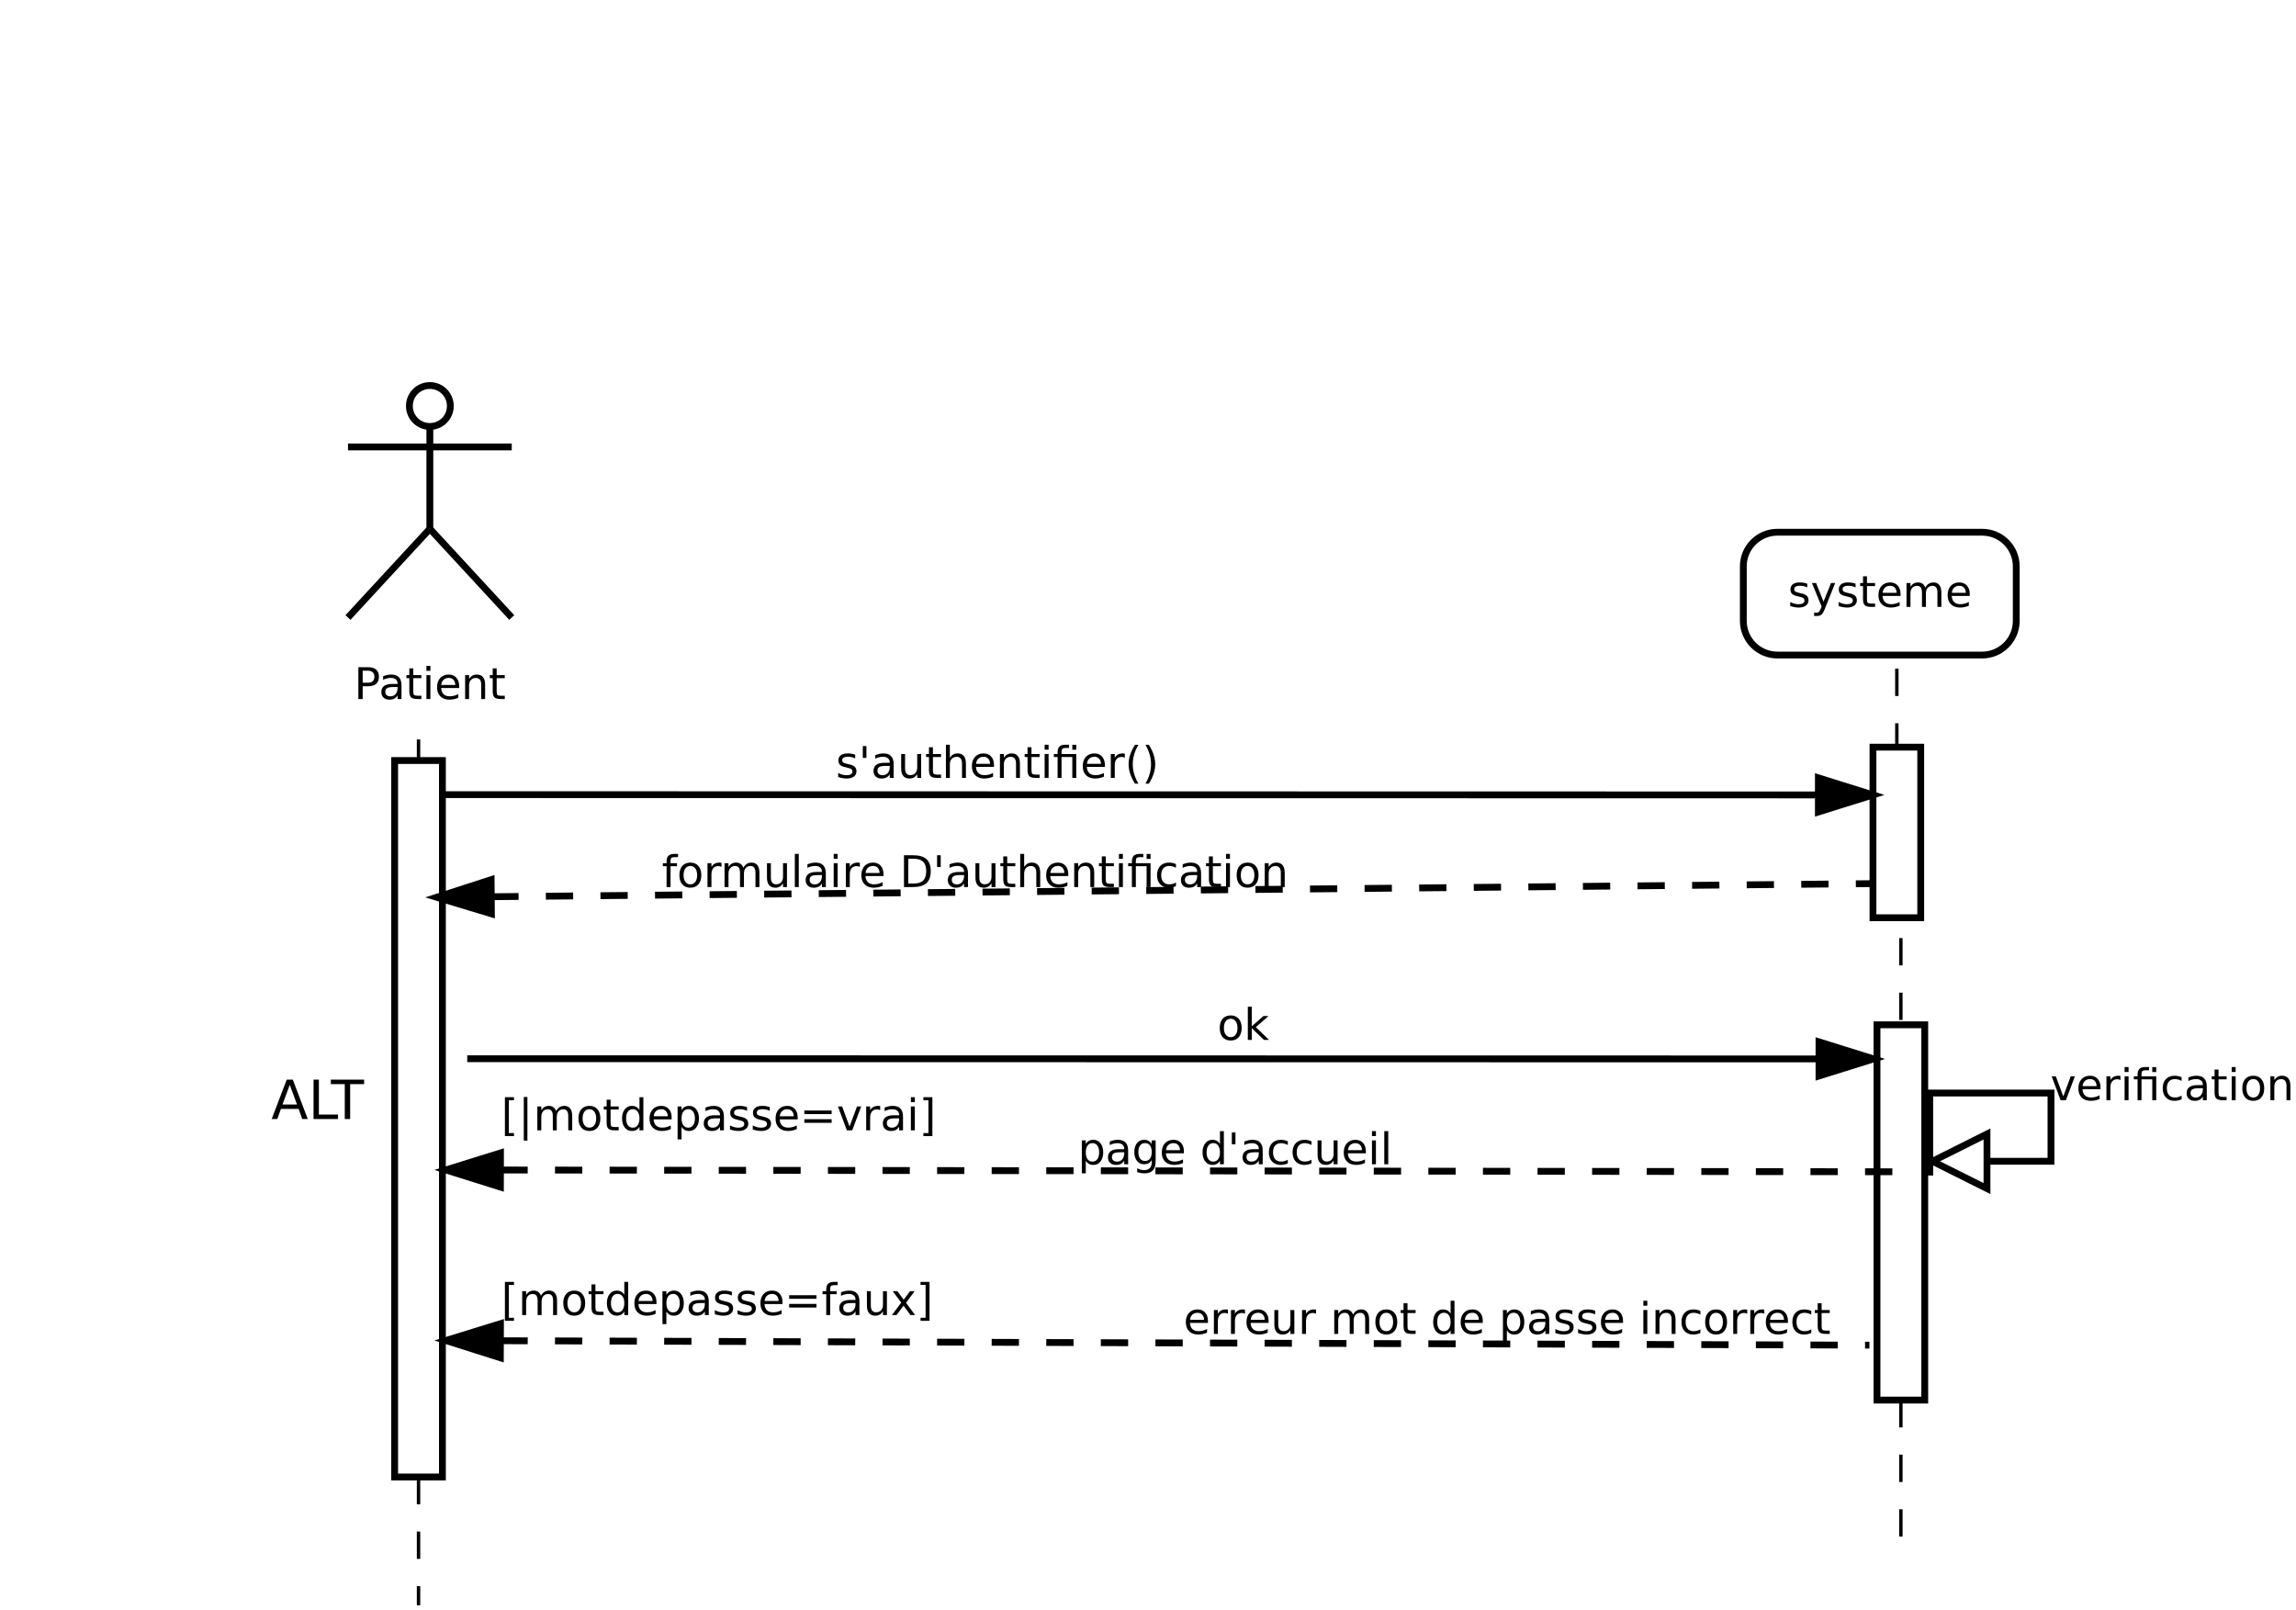 <?xml version="1.0" encoding="UTF-8"?>
<svg xmlns="http://www.w3.org/2000/svg" xmlns:xlink="http://www.w3.org/1999/xlink" width="673pt" height="472pt" viewBox="0 0 673 472" version="1.1">
<defs>
<g>
<symbol overflow="visible" id="glyph0-0">
<path style="stroke:none;" d="M 0.641 2.266 L 0.641 -9.016 L 7.031 -9.016 L 7.031 2.266 Z M 1.359 1.547 L 6.328 1.547 L 6.328 -8.297 L 1.359 -8.297 Z M 1.359 1.547 "/>
</symbol>
<symbol overflow="visible" id="glyph0-1">
<path style="stroke:none;" d="M 2.516 -8.297 L 2.516 -4.781 L 4.109 -4.781 C 4.691 -4.781 5.145 -4.93 5.469 -5.234 C 5.789 -5.547 5.953 -5.984 5.953 -6.547 C 5.953 -7.098 5.789 -7.523 5.469 -7.828 C 5.145 -8.141 4.691 -8.297 4.109 -8.297 Z M 1.25 -9.328 L 4.109 -9.328 C 5.148 -9.328 5.938 -9.086 6.469 -8.609 C 7.008 -8.141 7.281 -7.453 7.281 -6.547 C 7.281 -5.617 7.008 -4.922 6.469 -4.453 C 5.938 -3.984 5.148 -3.75 4.109 -3.75 L 2.516 -3.75 L 2.516 0 L 1.25 0 Z M 1.25 -9.328 "/>
</symbol>
<symbol overflow="visible" id="glyph0-2">
<path style="stroke:none;" d="M 4.391 -3.516 C 3.461 -3.516 2.816 -3.406 2.453 -3.188 C 2.098 -2.977 1.922 -2.617 1.922 -2.109 C 1.922 -1.703 2.051 -1.379 2.312 -1.141 C 2.582 -0.898 2.953 -0.781 3.422 -0.781 C 4.055 -0.781 4.566 -1.004 4.953 -1.453 C 5.336 -1.91 5.531 -2.516 5.531 -3.266 L 5.531 -3.516 Z M 6.672 -4 L 6.672 0 L 5.531 0 L 5.531 -1.062 C 5.27 -0.633 4.941 -0.316 4.547 -0.109 C 4.16 0.086 3.68 0.188 3.109 0.188 C 2.391 0.188 1.816 -0.016 1.391 -0.422 C 0.973 -0.828 0.766 -1.363 0.766 -2.031 C 0.766 -2.82 1.023 -3.414 1.547 -3.812 C 2.078 -4.219 2.867 -4.422 3.922 -4.422 L 5.531 -4.422 L 5.531 -4.531 C 5.531 -5.062 5.352 -5.469 5 -5.75 C 4.656 -6.039 4.172 -6.188 3.547 -6.188 C 3.141 -6.188 2.75 -6.141 2.375 -6.047 C 2 -5.953 1.633 -5.812 1.281 -5.625 L 1.281 -6.672 C 1.695 -6.836 2.102 -6.961 2.5 -7.047 C 2.895 -7.129 3.281 -7.172 3.656 -7.172 C 4.676 -7.172 5.43 -6.906 5.922 -6.375 C 6.422 -5.852 6.672 -5.062 6.672 -4 Z M 6.672 -4 "/>
</symbol>
<symbol overflow="visible" id="glyph0-3">
<path style="stroke:none;" d="M 2.344 -8.984 L 2.344 -7 L 4.719 -7 L 4.719 -6.109 L 2.344 -6.109 L 2.344 -2.312 C 2.344 -1.738 2.422 -1.367 2.578 -1.203 C 2.734 -1.047 3.051 -0.969 3.531 -0.969 L 4.719 -0.969 L 4.719 0 L 3.531 0 C 2.645 0 2.031 -0.164 1.688 -0.5 C 1.352 -0.832 1.188 -1.438 1.188 -2.312 L 1.188 -6.109 L 0.344 -6.109 L 0.344 -7 L 1.188 -7 L 1.188 -8.984 Z M 2.344 -8.984 "/>
</symbol>
<symbol overflow="visible" id="glyph0-4">
<path style="stroke:none;" d="M 1.203 -7 L 2.359 -7 L 2.359 0 L 1.203 0 Z M 1.203 -9.719 L 2.359 -9.719 L 2.359 -8.266 L 1.203 -8.266 Z M 1.203 -9.719 "/>
</symbol>
<symbol overflow="visible" id="glyph0-5">
<path style="stroke:none;" d="M 7.188 -3.781 L 7.188 -3.219 L 1.906 -3.219 C 1.957 -2.426 2.195 -1.82 2.625 -1.406 C 3.051 -1 3.645 -0.797 4.406 -0.797 C 4.844 -0.797 5.27 -0.848 5.688 -0.953 C 6.102 -1.066 6.516 -1.227 6.922 -1.438 L 6.922 -0.359 C 6.516 -0.18 6.094 -0.047 5.656 0.047 C 5.219 0.141 4.781 0.188 4.344 0.188 C 3.219 0.188 2.328 -0.133 1.672 -0.781 C 1.023 -1.438 0.703 -2.32 0.703 -3.438 C 0.703 -4.582 1.008 -5.488 1.625 -6.156 C 2.25 -6.832 3.086 -7.172 4.141 -7.172 C 5.078 -7.172 5.816 -6.863 6.359 -6.25 C 6.91 -5.645 7.188 -4.82 7.188 -3.781 Z M 6.047 -4.125 C 6.035 -4.75 5.859 -5.25 5.516 -5.625 C 5.172 -6 4.719 -6.188 4.156 -6.188 C 3.508 -6.188 2.992 -6.004 2.609 -5.641 C 2.223 -5.285 2 -4.781 1.938 -4.125 Z M 6.047 -4.125 "/>
</symbol>
<symbol overflow="visible" id="glyph0-6">
<path style="stroke:none;" d="M 7.016 -4.219 L 7.016 0 L 5.875 0 L 5.875 -4.188 C 5.875 -4.852 5.742 -5.348 5.484 -5.672 C 5.223 -6.004 4.836 -6.172 4.328 -6.172 C 3.703 -6.172 3.207 -5.973 2.844 -5.578 C 2.488 -5.18 2.312 -4.641 2.312 -3.953 L 2.312 0 L 1.156 0 L 1.156 -7 L 2.312 -7 L 2.312 -5.906 C 2.594 -6.332 2.914 -6.648 3.281 -6.859 C 3.656 -7.066 4.086 -7.172 4.578 -7.172 C 5.379 -7.172 5.984 -6.922 6.391 -6.422 C 6.805 -5.922 7.016 -5.188 7.016 -4.219 Z M 7.016 -4.219 "/>
</symbol>
<symbol overflow="visible" id="glyph0-7">
<path style="stroke:none;" d="M 5.672 -6.797 L 5.672 -5.703 C 5.348 -5.867 5.008 -5.992 4.656 -6.078 C 4.301 -6.16 3.938 -6.203 3.562 -6.203 C 3 -6.203 2.57 -6.113 2.281 -5.938 C 2 -5.77 1.859 -5.508 1.859 -5.156 C 1.859 -4.883 1.957 -4.672 2.156 -4.516 C 2.363 -4.367 2.773 -4.227 3.391 -4.094 L 3.781 -4 C 4.602 -3.832 5.188 -3.586 5.531 -3.266 C 5.875 -2.941 6.047 -2.5 6.047 -1.938 C 6.047 -1.281 5.785 -0.758 5.266 -0.375 C 4.754 0 4.051 0.188 3.156 0.188 C 2.781 0.188 2.391 0.148 1.984 0.078 C 1.578 0.004 1.145 -0.102 0.688 -0.25 L 0.688 -1.438 C 1.113 -1.219 1.531 -1.051 1.938 -0.938 C 2.352 -0.832 2.766 -0.781 3.172 -0.781 C 3.711 -0.781 4.129 -0.875 4.422 -1.062 C 4.711 -1.25 4.859 -1.508 4.859 -1.844 C 4.859 -2.156 4.754 -2.395 4.547 -2.562 C 4.336 -2.727 3.875 -2.891 3.156 -3.047 L 2.766 -3.141 C 2.047 -3.285 1.531 -3.516 1.219 -3.828 C 0.906 -4.141 0.75 -4.566 0.75 -5.109 C 0.75 -5.766 0.977 -6.27 1.438 -6.625 C 1.906 -6.988 2.57 -7.172 3.438 -7.172 C 3.852 -7.172 4.25 -7.141 4.625 -7.078 C 5 -7.016 5.348 -6.922 5.672 -6.797 Z M 5.672 -6.797 "/>
</symbol>
<symbol overflow="visible" id="glyph0-8">
<path style="stroke:none;" d="M 4.125 0.656 C 3.789 1.488 3.469 2.031 3.156 2.281 C 2.852 2.531 2.445 2.656 1.938 2.656 L 1.016 2.656 L 1.016 1.703 L 1.688 1.703 C 2 1.703 2.242 1.625 2.422 1.469 C 2.598 1.32 2.789 0.969 3 0.406 L 3.219 -0.109 L 0.375 -7 L 1.594 -7 L 3.781 -1.531 L 5.969 -7 L 7.188 -7 Z M 4.125 0.656 "/>
</symbol>
<symbol overflow="visible" id="glyph0-9">
<path style="stroke:none;" d="M 6.656 -5.656 C 6.938 -6.164 7.273 -6.547 7.672 -6.797 C 8.078 -7.047 8.551 -7.172 9.094 -7.172 C 9.82 -7.172 10.383 -6.914 10.781 -6.406 C 11.176 -5.895 11.375 -5.164 11.375 -4.219 L 11.375 0 L 10.219 0 L 10.219 -4.188 C 10.219 -4.852 10.098 -5.348 9.859 -5.672 C 9.629 -6.004 9.27 -6.172 8.781 -6.172 C 8.188 -6.172 7.711 -5.973 7.359 -5.578 C 7.016 -5.18 6.844 -4.641 6.844 -3.953 L 6.844 0 L 5.688 0 L 5.688 -4.188 C 5.688 -4.863 5.566 -5.363 5.328 -5.688 C 5.098 -6.008 4.734 -6.172 4.234 -6.172 C 3.648 -6.172 3.18 -5.969 2.828 -5.562 C 2.484 -5.164 2.312 -4.629 2.312 -3.953 L 2.312 0 L 1.156 0 L 1.156 -7 L 2.312 -7 L 2.312 -5.906 C 2.582 -6.332 2.898 -6.648 3.266 -6.859 C 3.629 -7.066 4.062 -7.172 4.562 -7.172 C 5.07 -7.172 5.504 -7.039 5.859 -6.781 C 6.223 -6.52 6.488 -6.145 6.656 -5.656 Z M 6.656 -5.656 "/>
</symbol>
<symbol overflow="visible" id="glyph0-10">
<path style="stroke:none;" d="M 2.297 -9.328 L 2.297 -5.859 L 1.234 -5.859 L 1.234 -9.328 Z M 2.297 -9.328 "/>
</symbol>
<symbol overflow="visible" id="glyph0-11">
<path style="stroke:none;" d="M 1.094 -2.766 L 1.094 -7 L 2.234 -7 L 2.234 -2.812 C 2.234 -2.145 2.363 -1.645 2.625 -1.312 C 2.883 -0.977 3.27 -0.812 3.781 -0.812 C 4.406 -0.812 4.895 -1.008 5.25 -1.406 C 5.613 -1.801 5.797 -2.344 5.797 -3.031 L 5.797 -7 L 6.953 -7 L 6.953 0 L 5.797 0 L 5.797 -1.078 C 5.516 -0.648 5.191 -0.332 4.828 -0.125 C 4.461 0.082 4.035 0.188 3.547 0.188 C 2.742 0.188 2.133 -0.062 1.719 -0.562 C 1.301 -1.062 1.094 -1.797 1.094 -2.766 Z M 3.984 -7.172 Z M 3.984 -7.172 "/>
</symbol>
<symbol overflow="visible" id="glyph0-12">
<path style="stroke:none;" d="M 7.016 -4.219 L 7.016 0 L 5.875 0 L 5.875 -4.188 C 5.875 -4.852 5.742 -5.348 5.484 -5.672 C 5.223 -6.004 4.836 -6.172 4.328 -6.172 C 3.703 -6.172 3.207 -5.973 2.844 -5.578 C 2.488 -5.18 2.312 -4.641 2.312 -3.953 L 2.312 0 L 1.156 0 L 1.156 -9.719 L 2.312 -9.719 L 2.312 -5.906 C 2.594 -6.332 2.914 -6.648 3.281 -6.859 C 3.656 -7.066 4.086 -7.172 4.578 -7.172 C 5.379 -7.172 5.984 -6.922 6.391 -6.422 C 6.805 -5.922 7.016 -5.188 7.016 -4.219 Z M 7.016 -4.219 "/>
</symbol>
<symbol overflow="visible" id="glyph0-13">
<path style="stroke:none;" d="M 6.859 -7 L 6.859 0 L 5.703 0 L 5.703 -6.109 L 2.547 -6.109 L 2.547 0 L 1.391 0 L 1.391 -6.109 L 0.297 -6.109 L 0.297 -7 L 1.391 -7 L 1.391 -7.484 C 1.391 -8.242 1.566 -8.805 1.922 -9.172 C 2.285 -9.535 2.844 -9.719 3.594 -9.719 L 4.75 -9.719 L 4.75 -8.766 L 3.656 -8.766 C 3.238 -8.766 2.945 -8.68 2.781 -8.516 C 2.625 -8.348 2.547 -8.047 2.547 -7.609 L 2.547 -7 Z M 5.703 -9.703 L 6.859 -9.703 L 6.859 -8.25 L 5.703 -8.25 Z M 5.703 -9.703 "/>
</symbol>
<symbol overflow="visible" id="glyph0-14">
<path style="stroke:none;" d="M 5.266 -5.922 C 5.129 -5.992 4.984 -6.047 4.828 -6.078 C 4.68 -6.117 4.52 -6.141 4.344 -6.141 C 3.688 -6.141 3.18 -5.926 2.828 -5.5 C 2.484 -5.082 2.312 -4.477 2.312 -3.688 L 2.312 0 L 1.156 0 L 1.156 -7 L 2.312 -7 L 2.312 -5.906 C 2.562 -6.332 2.879 -6.648 3.266 -6.859 C 3.648 -7.066 4.117 -7.172 4.672 -7.172 C 4.754 -7.172 4.844 -7.164 4.938 -7.156 C 5.031 -7.145 5.133 -7.129 5.25 -7.109 Z M 5.266 -5.922 "/>
</symbol>
<symbol overflow="visible" id="glyph0-15">
<path style="stroke:none;" d="M 3.969 -9.703 C 3.406 -8.742 2.988 -7.797 2.719 -6.859 C 2.445 -5.93 2.312 -4.984 2.312 -4.016 C 2.312 -3.055 2.445 -2.102 2.719 -1.156 C 3 -0.219 3.414 0.727 3.969 1.688 L 2.969 1.688 C 2.344 0.707 1.875 -0.254 1.562 -1.203 C 1.25 -2.148 1.094 -3.086 1.094 -4.016 C 1.094 -4.941 1.25 -5.875 1.562 -6.812 C 1.875 -7.758 2.344 -8.723 2.969 -9.703 Z M 3.969 -9.703 "/>
</symbol>
<symbol overflow="visible" id="glyph0-16">
<path style="stroke:none;" d="M 1.031 -9.703 L 2.031 -9.703 C 2.656 -8.723 3.117 -7.758 3.422 -6.812 C 3.734 -5.875 3.891 -4.941 3.891 -4.016 C 3.891 -3.086 3.734 -2.148 3.422 -1.203 C 3.117 -0.254 2.656 0.707 2.031 1.688 L 1.031 1.688 C 1.582 0.727 1.992 -0.219 2.266 -1.156 C 2.535 -2.102 2.672 -3.055 2.672 -4.016 C 2.672 -4.984 2.535 -5.93 2.266 -6.859 C 1.992 -7.797 1.582 -8.742 1.031 -9.703 Z M 1.031 -9.703 "/>
</symbol>
<symbol overflow="visible" id="glyph0-17">
<path style="stroke:none;" d="M 4.75 -9.719 L 4.75 -8.766 L 3.656 -8.766 C 3.238 -8.766 2.945 -8.68 2.781 -8.516 C 2.625 -8.348 2.547 -8.047 2.547 -7.609 L 2.547 -7 L 4.438 -7 L 4.438 -6.109 L 2.547 -6.109 L 2.547 0 L 1.391 0 L 1.391 -6.109 L 0.297 -6.109 L 0.297 -7 L 1.391 -7 L 1.391 -7.484 C 1.391 -8.266 1.57 -8.832 1.938 -9.188 C 2.301 -9.539 2.875 -9.719 3.656 -9.719 Z M 4.75 -9.719 "/>
</symbol>
<symbol overflow="visible" id="glyph0-18">
<path style="stroke:none;" d="M 3.922 -6.188 C 3.305 -6.188 2.816 -5.945 2.453 -5.469 C 2.098 -4.988 1.922 -4.332 1.922 -3.5 C 1.922 -2.656 2.098 -1.992 2.453 -1.516 C 2.805 -1.035 3.297 -0.797 3.922 -0.797 C 4.535 -0.797 5.02 -1.035 5.375 -1.516 C 5.727 -2.004 5.906 -2.664 5.906 -3.5 C 5.906 -4.32 5.727 -4.973 5.375 -5.453 C 5.02 -5.941 4.535 -6.188 3.922 -6.188 Z M 3.922 -7.172 C 4.922 -7.172 5.703 -6.844 6.266 -6.188 C 6.836 -5.539 7.125 -4.645 7.125 -3.5 C 7.125 -2.352 6.836 -1.453 6.266 -0.797 C 5.703 -0.141 4.922 0.188 3.922 0.188 C 2.91 0.188 2.117 -0.141 1.547 -0.797 C 0.984 -1.453 0.703 -2.352 0.703 -3.5 C 0.703 -4.645 0.984 -5.539 1.547 -6.188 C 2.117 -6.844 2.91 -7.172 3.922 -7.172 Z M 3.922 -7.172 "/>
</symbol>
<symbol overflow="visible" id="glyph0-19">
<path style="stroke:none;" d="M 1.203 -9.719 L 2.359 -9.719 L 2.359 0 L 1.203 0 Z M 1.203 -9.719 "/>
</symbol>
<symbol overflow="visible" id="glyph0-20">
<path style="stroke:none;" d=""/>
</symbol>
<symbol overflow="visible" id="glyph0-21">
<path style="stroke:none;" d="M 2.516 -8.297 L 2.516 -1.031 L 4.047 -1.031 C 5.328 -1.031 6.266 -1.32 6.859 -1.906 C 7.461 -2.488 7.766 -3.41 7.766 -4.672 C 7.766 -5.922 7.461 -6.836 6.859 -7.422 C 6.266 -8.004 5.328 -8.297 4.047 -8.297 Z M 1.25 -9.328 L 3.844 -9.328 C 5.656 -9.328 6.984 -8.953 7.828 -8.203 C 8.672 -7.453 9.094 -6.273 9.094 -4.672 C 9.094 -3.066 8.664 -1.883 7.812 -1.125 C 6.969 -0.375 5.645 0 3.844 0 L 1.25 0 Z M 1.25 -9.328 "/>
</symbol>
<symbol overflow="visible" id="glyph0-22">
<path style="stroke:none;" d="M 6.25 -6.734 L 6.25 -5.656 C 5.914 -5.832 5.586 -5.961 5.266 -6.047 C 4.941 -6.141 4.613 -6.188 4.281 -6.188 C 3.531 -6.188 2.945 -5.953 2.531 -5.484 C 2.125 -5.016 1.922 -4.352 1.922 -3.5 C 1.922 -2.645 2.125 -1.977 2.531 -1.5 C 2.945 -1.031 3.531 -0.797 4.281 -0.797 C 4.613 -0.797 4.941 -0.836 5.266 -0.922 C 5.586 -1.016 5.914 -1.148 6.25 -1.328 L 6.25 -0.266 C 5.926 -0.117 5.594 -0.008 5.25 0.062 C 4.906 0.145 4.539 0.188 4.156 0.188 C 3.094 0.188 2.25 -0.145 1.625 -0.812 C 1.008 -1.477 0.703 -2.375 0.703 -3.5 C 0.703 -4.633 1.016 -5.531 1.641 -6.188 C 2.273 -6.844 3.133 -7.172 4.219 -7.172 C 4.57 -7.172 4.914 -7.133 5.25 -7.062 C 5.594 -6.988 5.926 -6.879 6.25 -6.734 Z M 6.25 -6.734 "/>
</symbol>
<symbol overflow="visible" id="glyph0-23">
<path style="stroke:none;" d="M 1.094 -9.719 L 3.75 -9.719 L 3.75 -8.828 L 2.25 -8.828 L 2.25 0.797 L 3.75 0.797 L 3.75 1.688 L 1.094 1.688 Z M 1.094 -9.719 "/>
</symbol>
<symbol overflow="visible" id="glyph0-24">
<path style="stroke:none;" d="M 2.688 -9.781 L 2.688 3.016 L 1.625 3.016 L 1.625 -9.781 Z M 2.688 -9.781 "/>
</symbol>
<symbol overflow="visible" id="glyph0-25">
<path style="stroke:none;" d="M 5.812 -5.938 L 5.812 -9.719 L 6.953 -9.719 L 6.953 0 L 5.812 0 L 5.812 -1.047 C 5.57 -0.629 5.266 -0.316 4.891 -0.109 C 4.523 0.086 4.082 0.188 3.562 0.188 C 2.719 0.188 2.031 -0.148 1.5 -0.828 C 0.969 -1.504 0.703 -2.395 0.703 -3.5 C 0.703 -4.594 0.969 -5.477 1.5 -6.156 C 2.031 -6.832 2.719 -7.172 3.562 -7.172 C 4.082 -7.172 4.523 -7.066 4.891 -6.859 C 5.266 -6.66 5.57 -6.352 5.812 -5.938 Z M 1.891 -3.5 C 1.891 -2.645 2.062 -1.977 2.406 -1.5 C 2.758 -1.02 3.238 -0.781 3.844 -0.781 C 4.457 -0.781 4.938 -1.02 5.281 -1.5 C 5.633 -1.977 5.812 -2.645 5.812 -3.5 C 5.812 -4.344 5.633 -5.004 5.281 -5.484 C 4.938 -5.961 4.457 -6.203 3.844 -6.203 C 3.238 -6.203 2.758 -5.961 2.406 -5.484 C 2.062 -5.004 1.891 -4.344 1.891 -3.5 Z M 1.891 -3.5 "/>
</symbol>
<symbol overflow="visible" id="glyph0-26">
<path style="stroke:none;" d="M 2.312 -1.047 L 2.312 2.656 L 1.156 2.656 L 1.156 -7 L 2.312 -7 L 2.312 -5.938 C 2.562 -6.352 2.867 -6.66 3.234 -6.859 C 3.598 -7.066 4.039 -7.172 4.562 -7.172 C 5.406 -7.172 6.094 -6.832 6.625 -6.156 C 7.156 -5.477 7.422 -4.594 7.422 -3.5 C 7.422 -2.395 7.156 -1.504 6.625 -0.828 C 6.094 -0.148 5.406 0.188 4.562 0.188 C 4.039 0.188 3.598 0.086 3.234 -0.109 C 2.867 -0.316 2.562 -0.629 2.312 -1.047 Z M 6.234 -3.5 C 6.234 -4.344 6.055 -5.004 5.703 -5.484 C 5.359 -5.961 4.883 -6.203 4.281 -6.203 C 3.664 -6.203 3.18 -5.961 2.828 -5.484 C 2.484 -5.004 2.312 -4.344 2.312 -3.5 C 2.312 -2.645 2.484 -1.977 2.828 -1.5 C 3.18 -1.02 3.664 -0.781 4.281 -0.781 C 4.883 -0.781 5.359 -1.02 5.703 -1.5 C 6.055 -1.977 6.234 -2.645 6.234 -3.5 Z M 6.234 -3.5 "/>
</symbol>
<symbol overflow="visible" id="glyph0-27">
<path style="stroke:none;" d="M 1.359 -5.812 L 9.359 -5.812 L 9.359 -4.766 L 1.359 -4.766 Z M 1.359 -3.266 L 9.359 -3.266 L 9.359 -2.203 L 1.359 -2.203 Z M 1.359 -3.266 "/>
</symbol>
<symbol overflow="visible" id="glyph0-28">
<path style="stroke:none;" d="M 0.375 -7 L 1.594 -7 L 3.781 -1.125 L 5.969 -7 L 7.188 -7 L 4.562 0 L 3 0 Z M 0.375 -7 "/>
</symbol>
<symbol overflow="visible" id="glyph0-29">
<path style="stroke:none;" d="M 3.891 -9.719 L 3.891 1.688 L 1.25 1.688 L 1.25 0.797 L 2.734 0.797 L 2.734 -8.828 L 1.25 -8.828 L 1.25 -9.719 Z M 3.891 -9.719 "/>
</symbol>
<symbol overflow="visible" id="glyph0-30">
<path style="stroke:none;" d="M 1.156 -9.719 L 2.312 -9.719 L 2.312 -3.984 L 5.75 -7 L 7.219 -7 L 3.5 -3.719 L 7.375 0 L 5.875 0 L 2.312 -3.422 L 2.312 0 L 1.156 0 Z M 1.156 -9.719 "/>
</symbol>
<symbol overflow="visible" id="glyph0-31">
<path style="stroke:none;" d="M 5.812 -3.578 C 5.812 -4.41 5.641 -5.055 5.297 -5.516 C 4.953 -5.973 4.469 -6.203 3.844 -6.203 C 3.227 -6.203 2.75 -5.973 2.406 -5.516 C 2.062 -5.055 1.891 -4.41 1.891 -3.578 C 1.891 -2.754 2.062 -2.113 2.406 -1.656 C 2.75 -1.195 3.227 -0.969 3.844 -0.969 C 4.469 -0.969 4.953 -1.195 5.297 -1.656 C 5.641 -2.113 5.812 -2.754 5.812 -3.578 Z M 6.953 -0.875 C 6.953 0.32 6.688 1.207 6.156 1.781 C 5.633 2.363 4.828 2.656 3.734 2.656 C 3.328 2.656 2.945 2.625 2.594 2.562 C 2.238 2.508 1.891 2.422 1.547 2.297 L 1.547 1.172 C 1.891 1.359 2.223 1.492 2.547 1.578 C 2.879 1.672 3.219 1.719 3.562 1.719 C 4.312 1.719 4.875 1.52 5.25 1.125 C 5.625 0.727 5.812 0.133 5.812 -0.656 L 5.812 -1.234 C 5.57 -0.816 5.266 -0.504 4.891 -0.297 C 4.523 -0.098 4.082 0 3.562 0 C 2.707 0 2.016 -0.328 1.484 -0.984 C 0.961 -1.641 0.703 -2.504 0.703 -3.578 C 0.703 -4.66 0.961 -5.531 1.484 -6.188 C 2.016 -6.844 2.707 -7.172 3.562 -7.172 C 4.082 -7.172 4.523 -7.066 4.891 -6.859 C 5.266 -6.648 5.57 -6.344 5.812 -5.938 L 5.812 -7 L 6.953 -7 Z M 6.953 -0.875 "/>
</symbol>
<symbol overflow="visible" id="glyph0-32">
<path style="stroke:none;" d="M 7.016 -7 L 4.5 -3.594 L 7.156 0 L 5.797 0 L 3.766 -2.75 L 1.719 0 L 0.375 0 L 3.094 -3.656 L 0.594 -7 L 1.953 -7 L 3.812 -4.5 L 5.672 -7 Z M 7.016 -7 "/>
</symbol>
<symbol overflow="visible" id="glyph1-0">
<path style="stroke:none;" d="M 0.797 2.797 L 0.797 -11.172 L 8.719 -11.172 L 8.719 2.797 Z M 1.672 1.922 L 7.828 1.922 L 7.828 -10.281 L 1.672 -10.281 Z M 1.672 1.922 "/>
</symbol>
<symbol overflow="visible" id="glyph1-1">
<path style="stroke:none;" d="M 5.422 -10.016 L 3.297 -4.266 L 7.547 -4.266 Z M 4.531 -11.547 L 6.312 -11.547 L 10.703 0 L 9.078 0 L 8.031 -2.969 L 2.828 -2.969 L 1.766 0 L 0.125 0 Z M 4.531 -11.547 "/>
</symbol>
<symbol overflow="visible" id="glyph1-2">
<path style="stroke:none;" d="M 1.562 -11.547 L 3.125 -11.547 L 3.125 -1.312 L 8.734 -1.312 L 8.734 0 L 1.562 0 Z M 1.562 -11.547 "/>
</symbol>
<symbol overflow="visible" id="glyph1-3">
<path style="stroke:none;" d="M -0.047 -11.547 L 9.719 -11.547 L 9.719 -10.234 L 5.625 -10.234 L 5.625 0 L 4.047 0 L 4.047 -10.234 L -0.047 -10.234 Z M -0.047 -11.547 "/>
</symbol>
</g>
</defs>
<g id="surface7468">
<rect x="0" y="0" width="673" height="472" style="fill:rgb(100%,100%,100%);fill-opacity:1;stroke:none;"/>
<path style="fill-rule:evenodd;fill:rgb(100%,100%,100%);fill-opacity:1;stroke-width:0.1;stroke-linecap:butt;stroke-linejoin:miter;stroke:rgb(0%,0%,0%);stroke-opacity:1;stroke-miterlimit:10;" d="M 8.85 3.25 C 8.85 3.416 8.716 3.55 8.55 3.55 C 8.384 3.55 8.25 3.416 8.25 3.25 C 8.25 3.084 8.384 2.95 8.55 2.95 C 8.716 2.95 8.85 3.084 8.85 3.25 " transform="matrix(20,0,0,20,-45,54)"/>
<path style="fill:none;stroke-width:0.1;stroke-linecap:butt;stroke-linejoin:miter;stroke:rgb(0%,0%,0%);stroke-opacity:1;stroke-miterlimit:10;" d="M 7.35 3.85 L 9.75 3.85 " transform="matrix(20,0,0,20,-45,54)"/>
<path style="fill:none;stroke-width:0.1;stroke-linecap:butt;stroke-linejoin:miter;stroke:rgb(0%,0%,0%);stroke-opacity:1;stroke-miterlimit:10;" d="M 8.55 3.55 L 8.55 5.05 " transform="matrix(20,0,0,20,-45,54)"/>
<path style="fill:none;stroke-width:0.1;stroke-linecap:butt;stroke-linejoin:miter;stroke:rgb(0%,0%,0%);stroke-opacity:1;stroke-miterlimit:10;" d="M 8.55 5.05 L 7.35 6.35 " transform="matrix(20,0,0,20,-45,54)"/>
<path style="fill:none;stroke-width:0.1;stroke-linecap:butt;stroke-linejoin:miter;stroke:rgb(0%,0%,0%);stroke-opacity:1;stroke-miterlimit:10;" d="M 8.55 5.05 L 9.75 6.35 " transform="matrix(20,0,0,20,-45,54)"/>
<g style="fill:rgb(0%,0%,0%);fill-opacity:1;">
  <use xlink:href="#glyph0-1" x="103.793" y="204.889"/>
  <use xlink:href="#glyph0-2" x="111.015" y="204.889"/>
  <use xlink:href="#glyph0-3" x="118.793" y="204.889"/>
  <use xlink:href="#glyph0-4" x="123.793" y="204.889"/>
  <use xlink:href="#glyph0-5" x="127.404" y="204.889"/>
  <use xlink:href="#glyph0-6" x="135.182" y="204.889"/>
  <use xlink:href="#glyph0-3" x="143.237" y="204.889"/>
</g>
<path style="fill-rule:evenodd;fill:rgb(100%,100%,100%);fill-opacity:1;stroke-width:0.1;stroke-linecap:butt;stroke-linejoin:miter;stroke:rgb(0%,0%,0%);stroke-opacity:1;stroke-miterlimit:10;" d="M 28.3 5.1 C 28.024 5.1 27.8 5.324 27.8 5.6 L 27.8 6.4 C 27.8 6.676 28.024 6.9 28.3 6.9 L 31.3 6.9 C 31.576 6.9 31.8 6.676 31.8 6.4 L 31.8 5.6 C 31.8 5.324 31.576 5.1 31.3 5.1 Z M 28.3 5.1 " transform="matrix(20,0,0,20,-45,54)"/>
<g style="fill:rgb(0%,0%,0%);fill-opacity:1;">
  <use xlink:href="#glyph0-7" x="524.066" y="177.889"/>
  <use xlink:href="#glyph0-8" x="530.733" y="177.889"/>
  <use xlink:href="#glyph0-7" x="538.233" y="177.889"/>
  <use xlink:href="#glyph0-3" x="544.9" y="177.889"/>
  <use xlink:href="#glyph0-5" x="549.9" y="177.889"/>
  <use xlink:href="#glyph0-9" x="557.678" y="177.889"/>
  <use xlink:href="#glyph0-5" x="570.178" y="177.889"/>
</g>
<path style="fill:none;stroke-width:0.05;stroke-linecap:butt;stroke-linejoin:miter;stroke:rgb(0%,0%,0%);stroke-opacity:1;stroke-dasharray:0.4,0.4;stroke-miterlimit:10;" d="M 8.384 8.137 L 8.384 8.446 " transform="matrix(20,0,0,20,-45,54)"/>
<path style="fill:none;stroke-width:0.05;stroke-linecap:butt;stroke-linejoin:miter;stroke:rgb(0%,0%,0%);stroke-opacity:1;stroke-dasharray:0.4,0.4;stroke-miterlimit:10;" d="M 8.384 18.946 L 8.384 20.826 " transform="matrix(20,0,0,20,-45,54)"/>
<path style="fill-rule:evenodd;fill:rgb(100%,100%,100%);fill-opacity:1;stroke-width:0.1;stroke-linecap:butt;stroke-linejoin:miter;stroke:rgb(0%,0%,0%);stroke-opacity:1;stroke-miterlimit:10;" d="M 8.034 8.446 L 8.734 8.446 L 8.734 18.946 L 8.034 18.946 Z M 8.034 8.446 " transform="matrix(20,0,0,20,-45,54)"/>
<path style="fill:none;stroke-width:0.05;stroke-linecap:butt;stroke-linejoin:miter;stroke:rgb(0%,0%,0%);stroke-opacity:1;stroke-dasharray:0.4,0.4;stroke-miterlimit:10;" d="M 30.05 7.1 L 30.05 8.25 " transform="matrix(20,0,0,20,-45,54)"/>
<path style="fill:none;stroke-width:0.05;stroke-linecap:butt;stroke-linejoin:miter;stroke:rgb(0%,0%,0%);stroke-opacity:1;stroke-dasharray:0.4,0.4;stroke-miterlimit:10;" d="M 30.05 10.75 L 30.05 10.75 " transform="matrix(20,0,0,20,-45,54)"/>
<path style="fill-rule:evenodd;fill:rgb(100%,100%,100%);fill-opacity:1;stroke-width:0.1;stroke-linecap:butt;stroke-linejoin:miter;stroke:rgb(0%,0%,0%);stroke-opacity:1;stroke-miterlimit:10;" d="M 29.7 8.25 L 30.4 8.25 L 30.4 10.75 L 29.7 10.75 Z M 29.7 8.25 " transform="matrix(20,0,0,20,-45,54)"/>
<path style="fill:none;stroke-width:0.1;stroke-linecap:butt;stroke-linejoin:miter;stroke:rgb(0%,0%,0%);stroke-opacity:1;stroke-miterlimit:10;" d="M 28.9 8.95 L 8.734 8.946 " transform="matrix(20,0,0,20,-45,54)"/>
<path style="fill-rule:evenodd;fill:rgb(0%,0%,0%);fill-opacity:1;stroke-width:0.1;stroke-linecap:butt;stroke-linejoin:miter;stroke:rgb(0%,0%,0%);stroke-opacity:1;stroke-miterlimit:10;" d="M 28.9 9.2 L 29.7 8.95 L 28.9 8.7 Z M 28.9 9.2 " transform="matrix(20,0,0,20,-45,54)"/>
<g style="fill:rgb(0%,0%,0%);fill-opacity:1;">
  <use xlink:href="#glyph0-7" x="245" y="228.006"/>
  <use xlink:href="#glyph0-10" x="251.667" y="228.006"/>
  <use xlink:href="#glyph0-2" x="255.278" y="228.006"/>
  <use xlink:href="#glyph0-11" x="263.056" y="228.006"/>
  <use xlink:href="#glyph0-3" x="271.111" y="228.006"/>
  <use xlink:href="#glyph0-12" x="276.111" y="228.006"/>
  <use xlink:href="#glyph0-5" x="284.167" y="228.006"/>
  <use xlink:href="#glyph0-6" x="291.944" y="228.006"/>
  <use xlink:href="#glyph0-3" x="300" y="228.006"/>
  <use xlink:href="#glyph0-4" x="305" y="228.006"/>
  <use xlink:href="#glyph0-13" x="308.611" y="228.006"/>
  <use xlink:href="#glyph0-5" x="316.667" y="228.006"/>
  <use xlink:href="#glyph0-14" x="324.444" y="228.006"/>
  <use xlink:href="#glyph0-15" x="329.722" y="228.006"/>
  <use xlink:href="#glyph0-16" x="334.722" y="228.006"/>
</g>
<path style="fill:none;stroke-width:0.1;stroke-linecap:butt;stroke-linejoin:miter;stroke:rgb(0%,0%,0%);stroke-opacity:1;stroke-dasharray:0.4,0.4;stroke-miterlimit:10;" d="M 9.45 10.442 L 29.7 10.25 " transform="matrix(20,0,0,20,-45,54)"/>
<path style="fill-rule:evenodd;fill:rgb(0%,0%,0%);fill-opacity:1;stroke-width:0.1;stroke-linecap:butt;stroke-linejoin:miter;stroke:rgb(0%,0%,0%);stroke-opacity:1;stroke-miterlimit:10;" d="M 9.448 10.192 L 8.65 10.45 L 9.452 10.692 Z M 9.448 10.192 " transform="matrix(20,0,0,20,-45,54)"/>
<g style="fill:rgb(0%,0%,0%);fill-opacity:1;">
  <use xlink:href="#glyph0-17" x="194" y="260.006"/>
  <use xlink:href="#glyph0-18" x="198.444" y="260.006"/>
  <use xlink:href="#glyph0-14" x="206.222" y="260.006"/>
  <use xlink:href="#glyph0-9" x="211.222" y="260.006"/>
  <use xlink:href="#glyph0-11" x="223.722" y="260.006"/>
  <use xlink:href="#glyph0-19" x="231.778" y="260.006"/>
  <use xlink:href="#glyph0-2" x="235.389" y="260.006"/>
  <use xlink:href="#glyph0-4" x="243.167" y="260.006"/>
  <use xlink:href="#glyph0-14" x="246.778" y="260.006"/>
  <use xlink:href="#glyph0-5" x="251.778" y="260.006"/>
  <use xlink:href="#glyph0-20" x="259.556" y="260.006"/>
  <use xlink:href="#glyph0-21" x="263.722" y="260.006"/>
  <use xlink:href="#glyph0-10" x="273.444" y="260.006"/>
  <use xlink:href="#glyph0-2" x="277.056" y="260.006"/>
  <use xlink:href="#glyph0-11" x="284.833" y="260.006"/>
  <use xlink:href="#glyph0-3" x="292.889" y="260.006"/>
  <use xlink:href="#glyph0-12" x="297.889" y="260.006"/>
  <use xlink:href="#glyph0-5" x="305.944" y="260.006"/>
  <use xlink:href="#glyph0-6" x="313.722" y="260.006"/>
  <use xlink:href="#glyph0-3" x="321.778" y="260.006"/>
  <use xlink:href="#glyph0-4" x="326.778" y="260.006"/>
  <use xlink:href="#glyph0-13" x="330.389" y="260.006"/>
  <use xlink:href="#glyph0-22" x="338.444" y="260.006"/>
  <use xlink:href="#glyph0-2" x="345.389" y="260.006"/>
  <use xlink:href="#glyph0-3" x="353.167" y="260.006"/>
  <use xlink:href="#glyph0-4" x="358.167" y="260.006"/>
  <use xlink:href="#glyph0-18" x="361.778" y="260.006"/>
  <use xlink:href="#glyph0-6" x="369.556" y="260.006"/>
</g>
<path style="fill:none;stroke-width:0.05;stroke-linecap:butt;stroke-linejoin:miter;stroke:rgb(0%,0%,0%);stroke-opacity:1;stroke-dasharray:0.4,0.4;stroke-miterlimit:10;" d="M 30.109 11.048 L 30.109 12.319 " transform="matrix(20,0,0,20,-45,54)"/>
<path style="fill:none;stroke-width:0.05;stroke-linecap:butt;stroke-linejoin:miter;stroke:rgb(0%,0%,0%);stroke-opacity:1;stroke-dasharray:0.4,0.4;stroke-miterlimit:10;" d="M 30.109 17.819 L 30.109 19.997 " transform="matrix(20,0,0,20,-45,54)"/>
<path style="fill-rule:evenodd;fill:rgb(100%,100%,100%);fill-opacity:1;stroke-width:0.1;stroke-linecap:butt;stroke-linejoin:miter;stroke:rgb(0%,0%,0%);stroke-opacity:1;stroke-miterlimit:10;" d="M 29.759 12.319 L 30.459 12.319 L 30.459 17.819 L 29.759 17.819 Z M 29.759 12.319 " transform="matrix(20,0,0,20,-45,54)"/>
<g style="fill:rgb(0%,0%,0%);fill-opacity:1;">
  <use xlink:href="#glyph0-23" x="146.906" y="331.315"/>
  <use xlink:href="#glyph0-24" x="151.906" y="331.315"/>
  <use xlink:href="#glyph0-9" x="156.351" y="331.315"/>
  <use xlink:href="#glyph0-18" x="168.851" y="331.315"/>
  <use xlink:href="#glyph0-3" x="176.628" y="331.315"/>
  <use xlink:href="#glyph0-25" x="181.628" y="331.315"/>
  <use xlink:href="#glyph0-5" x="189.684" y="331.315"/>
  <use xlink:href="#glyph0-26" x="197.462" y="331.315"/>
  <use xlink:href="#glyph0-2" x="205.517" y="331.315"/>
  <use xlink:href="#glyph0-7" x="213.295" y="331.315"/>
  <use xlink:href="#glyph0-7" x="219.962" y="331.315"/>
  <use xlink:href="#glyph0-5" x="226.628" y="331.315"/>
  <use xlink:href="#glyph0-27" x="234.406" y="331.315"/>
  <use xlink:href="#glyph0-28" x="245.24" y="331.315"/>
  <use xlink:href="#glyph0-14" x="252.74" y="331.315"/>
  <use xlink:href="#glyph0-2" x="258.017" y="331.315"/>
  <use xlink:href="#glyph0-4" x="265.795" y="331.315"/>
  <use xlink:href="#glyph0-29" x="269.406" y="331.315"/>
</g>
<path style="fill:none;stroke-width:0.1;stroke-linecap:butt;stroke-linejoin:miter;stroke:rgb(0%,0%,0%);stroke-opacity:1;stroke-miterlimit:10;" d="M 28.909 12.819 L 9.098 12.816 " transform="matrix(20,0,0,20,-45,54)"/>
<path style="fill-rule:evenodd;fill:rgb(0%,0%,0%);fill-opacity:1;stroke-width:0.1;stroke-linecap:butt;stroke-linejoin:miter;stroke:rgb(0%,0%,0%);stroke-opacity:1;stroke-miterlimit:10;" d="M 28.909 13.069 L 29.709 12.819 L 28.909 12.569 Z M 28.909 13.069 " transform="matrix(20,0,0,20,-45,54)"/>
<g style="fill:rgb(0%,0%,0%);fill-opacity:1;">
  <use xlink:href="#glyph0-18" x="356.828" y="304.799"/>
  <use xlink:href="#glyph0-30" x="364.606" y="304.799"/>
</g>
<path style="fill:none;stroke-width:0.1;stroke-linecap:butt;stroke-linejoin:miter;stroke:rgb(0%,0%,0%);stroke-opacity:1;stroke-dasharray:0.4,0.4;stroke-miterlimit:10;" d="M 9.584 14.447 L 30.146 14.473 " transform="matrix(20,0,0,20,-45,54)"/>
<path style="fill-rule:evenodd;fill:rgb(0%,0%,0%);fill-opacity:1;stroke-width:0.1;stroke-linecap:butt;stroke-linejoin:miter;stroke:rgb(0%,0%,0%);stroke-opacity:1;stroke-miterlimit:10;" d="M 9.585 14.197 L 8.784 14.446 L 9.584 14.697 Z M 9.585 14.197 " transform="matrix(20,0,0,20,-45,54)"/>
<g style="fill:rgb(0%,0%,0%);fill-opacity:1;">
  <use xlink:href="#glyph0-26" x="315.949" y="341.26"/>
  <use xlink:href="#glyph0-2" x="324.005" y="341.26"/>
  <use xlink:href="#glyph0-31" x="331.783" y="341.26"/>
  <use xlink:href="#glyph0-5" x="339.838" y="341.26"/>
  <use xlink:href="#glyph0-20" x="347.616" y="341.26"/>
  <use xlink:href="#glyph0-25" x="351.783" y="341.26"/>
  <use xlink:href="#glyph0-10" x="359.838" y="341.26"/>
  <use xlink:href="#glyph0-2" x="363.449" y="341.26"/>
  <use xlink:href="#glyph0-22" x="371.227" y="341.26"/>
  <use xlink:href="#glyph0-22" x="378.171" y="341.26"/>
  <use xlink:href="#glyph0-11" x="385.116" y="341.26"/>
  <use xlink:href="#glyph0-5" x="393.171" y="341.26"/>
  <use xlink:href="#glyph0-4" x="400.949" y="341.26"/>
  <use xlink:href="#glyph0-19" x="404.56" y="341.26"/>
</g>
<path style="fill:none;stroke-width:0.1;stroke-linecap:butt;stroke-linejoin:miter;stroke:rgb(0%,0%,0%);stroke-opacity:1;stroke-dasharray:0.4,0.4;stroke-miterlimit:10;" d="M 9.584 16.949 L 29.648 17.014 " transform="matrix(20,0,0,20,-45,54)"/>
<path style="fill-rule:evenodd;fill:rgb(0%,0%,0%);fill-opacity:1;stroke-width:0.1;stroke-linecap:butt;stroke-linejoin:miter;stroke:rgb(0%,0%,0%);stroke-opacity:1;stroke-miterlimit:10;" d="M 9.585 16.699 L 8.784 16.946 L 9.583 17.199 Z M 9.585 16.699 " transform="matrix(20,0,0,20,-45,54)"/>
<g style="fill:rgb(0%,0%,0%);fill-opacity:1;">
  <use xlink:href="#glyph0-5" x="346.887" y="390.979"/>
  <use xlink:href="#glyph0-14" x="354.664" y="390.979"/>
  <use xlink:href="#glyph0-14" x="359.664" y="390.979"/>
  <use xlink:href="#glyph0-5" x="364.664" y="390.979"/>
  <use xlink:href="#glyph0-11" x="372.442" y="390.979"/>
  <use xlink:href="#glyph0-14" x="380.498" y="390.979"/>
  <use xlink:href="#glyph0-20" x="385.776" y="390.979"/>
  <use xlink:href="#glyph0-9" x="389.942" y="390.979"/>
  <use xlink:href="#glyph0-18" x="402.442" y="390.979"/>
  <use xlink:href="#glyph0-3" x="410.22" y="390.979"/>
  <use xlink:href="#glyph0-20" x="415.22" y="390.979"/>
  <use xlink:href="#glyph0-25" x="419.387" y="390.979"/>
  <use xlink:href="#glyph0-5" x="427.442" y="390.979"/>
  <use xlink:href="#glyph0-20" x="435.22" y="390.979"/>
  <use xlink:href="#glyph0-26" x="439.387" y="390.979"/>
  <use xlink:href="#glyph0-2" x="447.442" y="390.979"/>
  <use xlink:href="#glyph0-7" x="455.22" y="390.979"/>
  <use xlink:href="#glyph0-7" x="461.887" y="390.979"/>
  <use xlink:href="#glyph0-5" x="468.553" y="390.979"/>
  <use xlink:href="#glyph0-20" x="476.331" y="390.979"/>
  <use xlink:href="#glyph0-4" x="480.498" y="390.979"/>
  <use xlink:href="#glyph0-6" x="484.109" y="390.979"/>
  <use xlink:href="#glyph0-22" x="492.164" y="390.979"/>
  <use xlink:href="#glyph0-18" x="499.109" y="390.979"/>
  <use xlink:href="#glyph0-14" x="506.887" y="390.979"/>
  <use xlink:href="#glyph0-14" x="511.887" y="390.979"/>
  <use xlink:href="#glyph0-5" x="516.887" y="390.979"/>
  <use xlink:href="#glyph0-22" x="524.664" y="390.979"/>
  <use xlink:href="#glyph0-3" x="531.609" y="390.979"/>
</g>
<g style="fill:rgb(0%,0%,0%);fill-opacity:1;">
  <use xlink:href="#glyph0-23" x="146.906" y="385.455"/>
  <use xlink:href="#glyph0-9" x="151.906" y="385.455"/>
  <use xlink:href="#glyph0-18" x="164.406" y="385.455"/>
  <use xlink:href="#glyph0-3" x="172.184" y="385.455"/>
  <use xlink:href="#glyph0-25" x="177.184" y="385.455"/>
  <use xlink:href="#glyph0-5" x="185.24" y="385.455"/>
  <use xlink:href="#glyph0-26" x="193.017" y="385.455"/>
  <use xlink:href="#glyph0-2" x="201.073" y="385.455"/>
  <use xlink:href="#glyph0-7" x="208.851" y="385.455"/>
  <use xlink:href="#glyph0-7" x="215.517" y="385.455"/>
  <use xlink:href="#glyph0-5" x="222.184" y="385.455"/>
  <use xlink:href="#glyph0-27" x="229.962" y="385.455"/>
  <use xlink:href="#glyph0-17" x="240.795" y="385.455"/>
  <use xlink:href="#glyph0-2" x="245.24" y="385.455"/>
  <use xlink:href="#glyph0-11" x="253.017" y="385.455"/>
  <use xlink:href="#glyph0-32" x="261.073" y="385.455"/>
  <use xlink:href="#glyph0-29" x="268.573" y="385.455"/>
</g>
<path style="fill:none;stroke-width:0.1;stroke-linecap:butt;stroke-linejoin:miter;stroke:rgb(0%,0%,0%);stroke-opacity:1;stroke-miterlimit:10;" d="M 31.371 14.319 L 32.309 14.319 L 32.309 13.319 L 30.532 13.319 L 30.532 14.528 " transform="matrix(20,0,0,20,-45,54)"/>
<path style="fill-rule:evenodd;fill:rgb(100%,100%,100%);fill-opacity:1;stroke-width:0.1;stroke-linecap:butt;stroke-linejoin:miter;stroke:rgb(0%,0%,0%);stroke-opacity:1;stroke-miterlimit:10;" d="M 31.371 13.919 L 30.571 14.319 L 31.371 14.719 Z M 31.371 13.919 " transform="matrix(20,0,0,20,-45,54)"/>
<g style="fill:rgb(0%,0%,0%);fill-opacity:1;">
  <use xlink:href="#glyph0-28" x="601.004" y="322.479"/>
  <use xlink:href="#glyph0-5" x="608.504" y="322.479"/>
  <use xlink:href="#glyph0-14" x="616.282" y="322.479"/>
  <use xlink:href="#glyph0-4" x="621.559" y="322.479"/>
  <use xlink:href="#glyph0-13" x="625.171" y="322.479"/>
  <use xlink:href="#glyph0-22" x="633.226" y="322.479"/>
  <use xlink:href="#glyph0-2" x="640.171" y="322.479"/>
  <use xlink:href="#glyph0-3" x="647.948" y="322.479"/>
  <use xlink:href="#glyph0-4" x="652.948" y="322.479"/>
  <use xlink:href="#glyph0-18" x="656.559" y="322.479"/>
  <use xlink:href="#glyph0-6" x="664.337" y="322.479"/>
</g>
<g style="fill:rgb(0%,0%,0%);fill-opacity:1;">
  <use xlink:href="#glyph1-1" x="79.512" y="328.001"/>
  <use xlink:href="#glyph1-2" x="90.345" y="328.001"/>
  <use xlink:href="#glyph1-3" x="97.012" y="328.001"/>
</g>
</g>
</svg>
